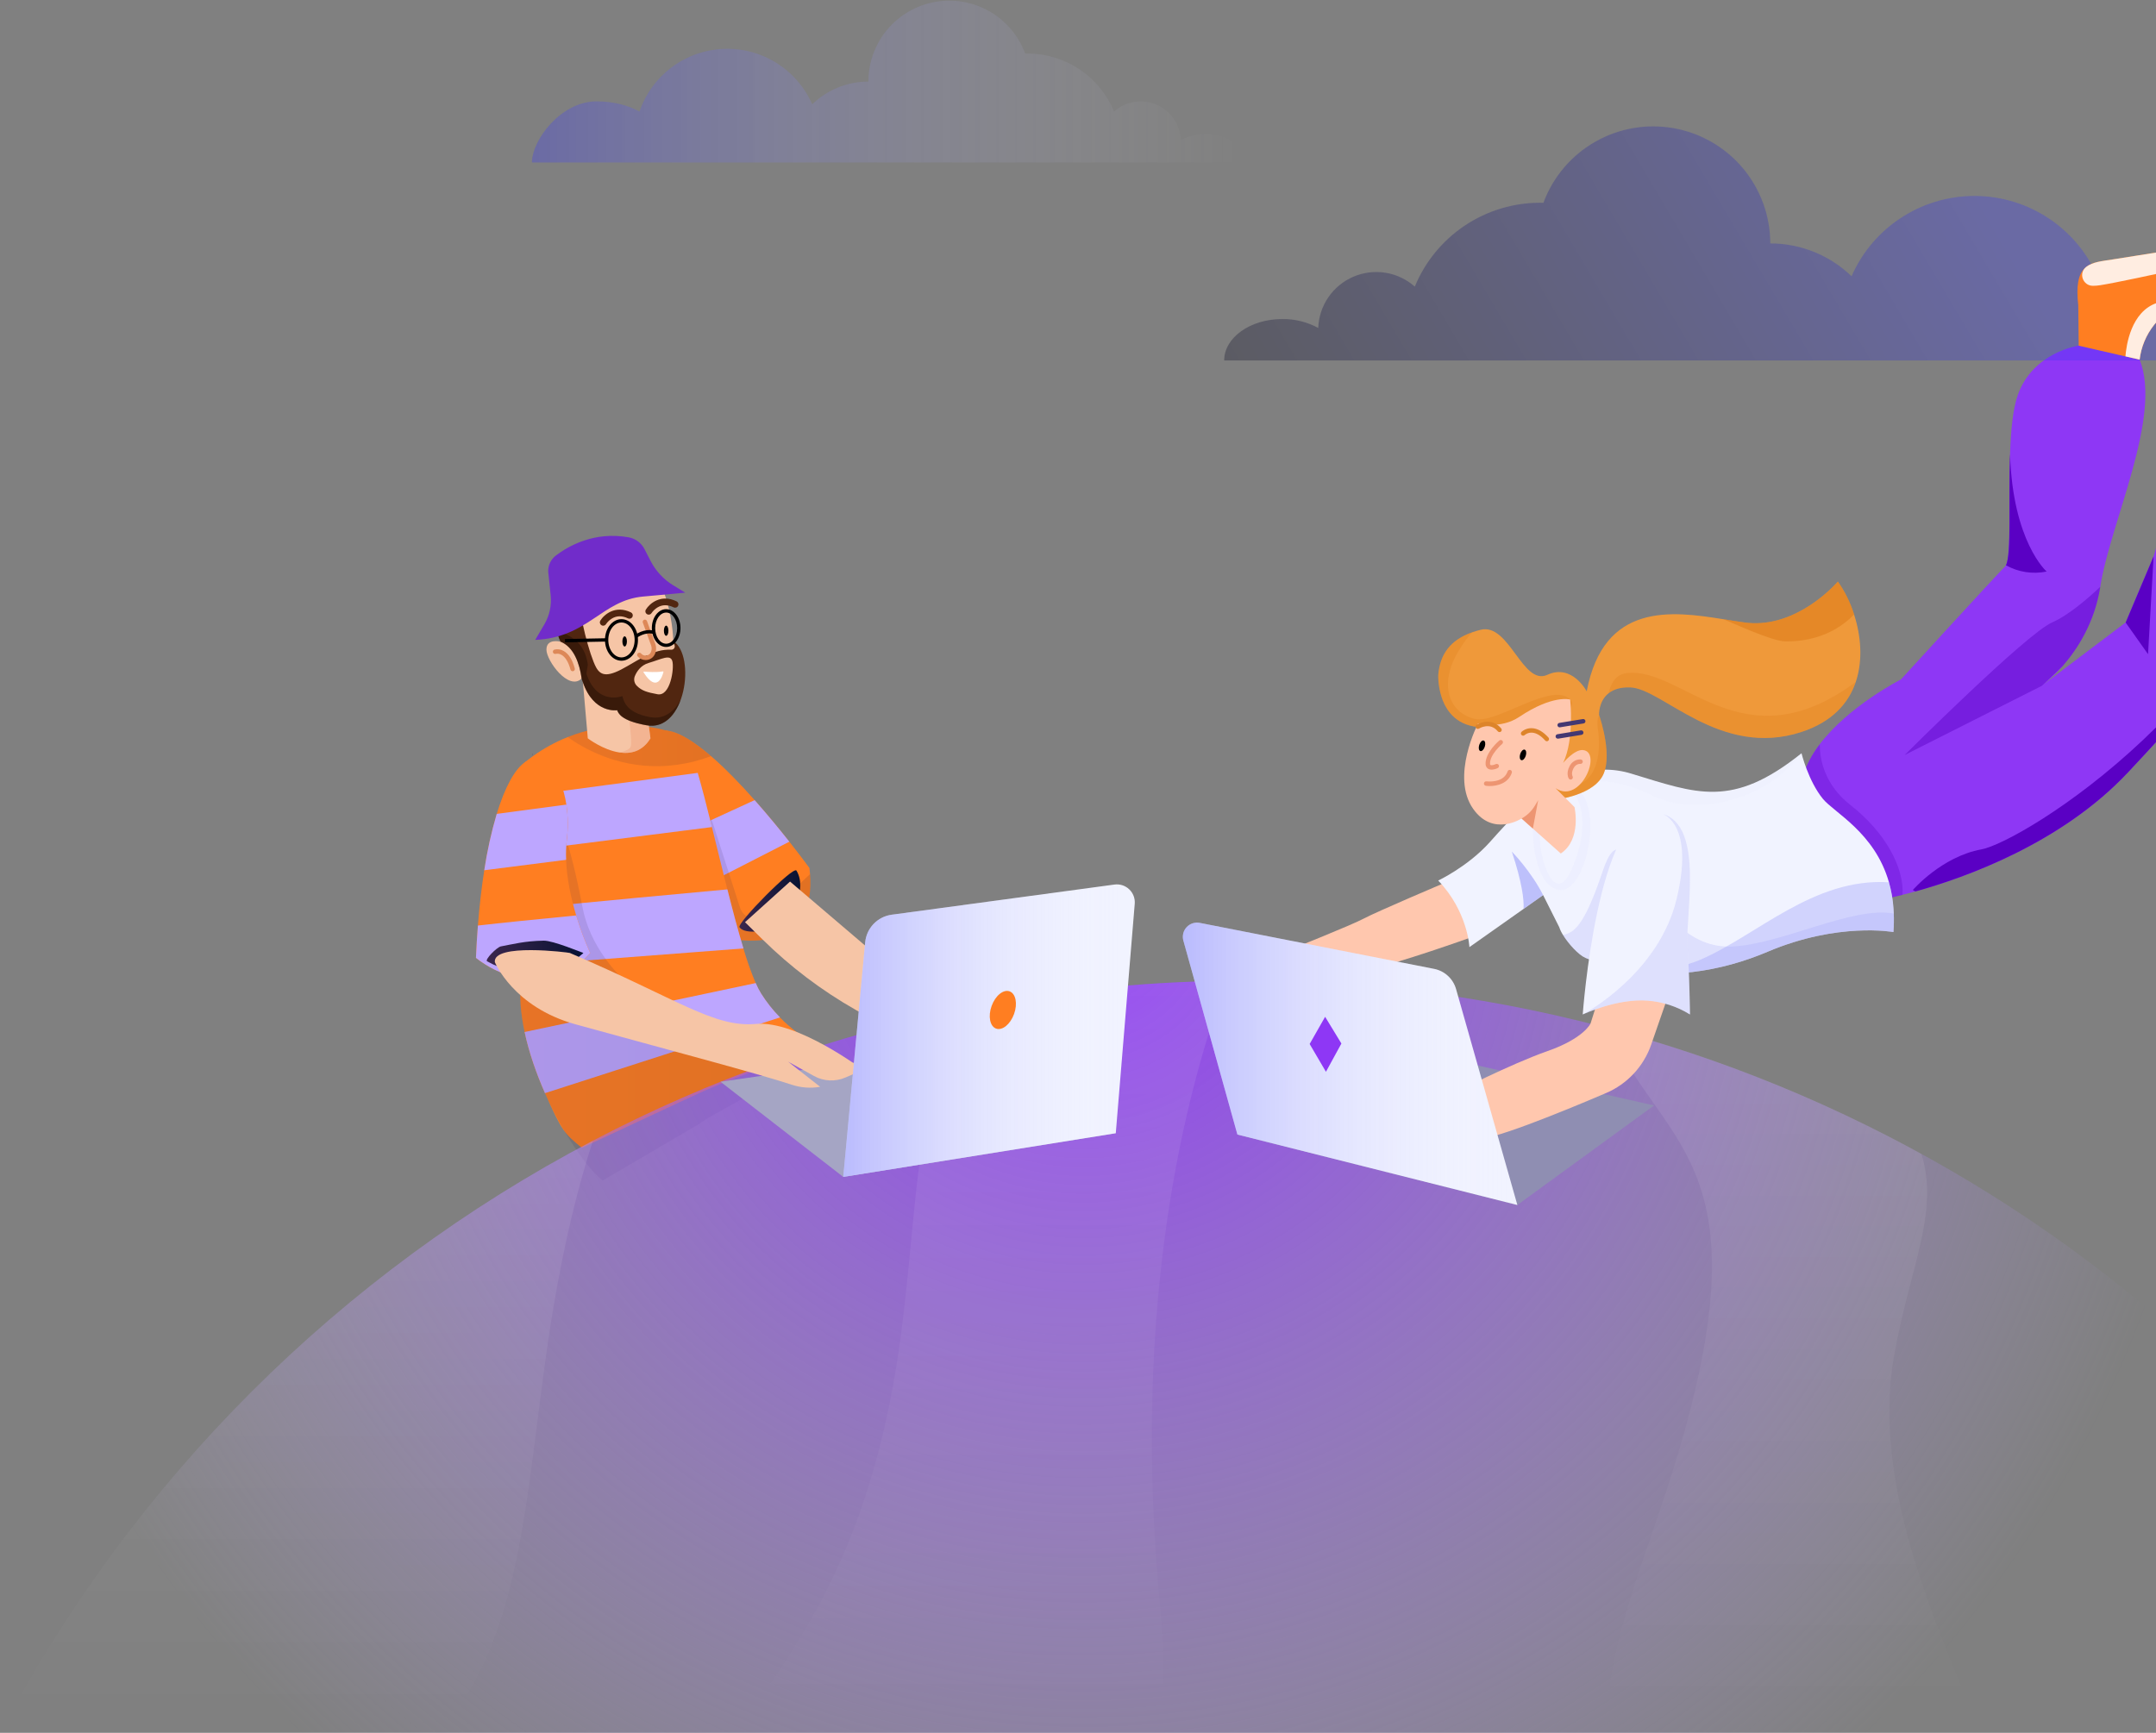 <svg width="969" height="779" viewBox="0 0 969 779" fill="none" xmlns="http://www.w3.org/2000/svg" className="h-auto">
<rect x="0" y="0" width="969" height="779" fill="#808080" stroke="none"/>
<path d="M333.044 422.629C331.705 422.485 330.915 422.33 330.915 422.33C330.915 422.33 326.342 413.883 320.454 402.048C319.674 400.483 318.87 398.854 318.05 397.179C314.591 390.102 310.853 382.185 307.409 374.283C302.696 363.498 298.533 352.792 296.383 344.44C293.819 334.444 294.119 327.847 299.787 328.446C305.255 329.056 312.237 333.569 319.569 339.907C326.097 345.545 332.899 352.622 339.157 359.674C345.069 366.342 350.502 372.984 354.745 378.362C360.273 385.359 363.797 390.222 363.797 390.222C363.912 391.162 364.007 392.081 364.072 392.971C366.431 423.954 340.706 423.459 333.044 422.629Z" fill="#FF7E21"/>
<path d="M318.05 397.18L354.756 378.387C350.512 373.009 345.079 366.367 339.167 359.699L307.384 374.309L318.05 397.18Z" fill="#BDA6FF"/>
<path opacity="0.12" d="M330.575 421.745C329.456 419.656 325.472 412.174 320.544 402.253C320.466 402.097 320.418 401.927 320.404 401.753L317.505 369.9C317.48 369.567 317.577 369.236 317.778 368.97C317.98 368.703 318.272 368.52 318.599 368.453C318.926 368.387 319.267 368.443 319.556 368.61C319.845 368.777 320.063 369.044 320.169 369.36L332.565 407.955C332.949 409.155 333.631 410.238 334.546 411.103C335.462 411.968 336.582 412.587 337.802 412.902C339.022 413.216 340.302 413.217 341.522 412.904C342.742 412.59 343.863 411.973 344.78 411.109L364.057 392.956C366.621 426.353 336.483 423.144 331.57 422.4C331.365 422.375 331.168 422.303 330.996 422.189C330.823 422.076 330.679 421.924 330.575 421.745Z" fill="url(#paint0_linear_1480_6316)"/>
<path d="M371.388 471.77L364.366 473.628C345.826 478.533 327.759 485.079 310.379 493.189L261.5 516C253.818 509.632 252.755 509.04 244.948 491.437C241.02 482.566 237.736 473.12 235.787 463.948C233.977 455.507 233.288 447.3 234.287 439.998C234.377 439.303 234.482 438.618 234.607 437.938C234.837 436.656 235.052 435.323 235.252 433.94C236.331 426.443 236.941 417.591 237.251 408.37C237.536 399.713 237.546 390.747 237.416 382.325C237.301 375.068 237.081 368.216 236.841 362.333C236.776 360.729 236.711 359.194 236.641 357.74C236.226 348.664 235.812 342.776 235.812 342.776C237.066 341.776 238.311 340.777 239.605 339.867C244.41 336.422 249.612 333.57 255.099 331.37C272.707 324.313 289.77 325.513 299.776 328.526C303.225 329.566 305.834 330.821 307.338 332.025C308.668 333.095 310.257 336.823 312.037 342.346C312.536 343.93 313.071 345.665 313.611 347.524C315.575 354.291 317.724 362.728 319.979 371.844C322.213 380.841 324.547 390.527 326.916 399.888C328.945 407.92 330.994 415.722 333.023 422.684C333.398 423.959 333.768 425.183 334.138 426.423C335.679 431.725 337.524 436.933 339.666 442.022C340.355 443.625 341.155 445.178 342.06 446.67C344.5 450.552 347.348 454.161 350.557 457.436C360.778 467.802 371.388 471.77 371.388 471.77Z" fill="#FF7E21"/>
<path d="M350.573 457.381L244.949 491.427C241.021 482.556 237.737 473.11 235.788 463.938L339.662 441.947C340.351 443.55 341.151 445.103 342.056 446.595C344.501 450.485 347.356 454.101 350.573 457.381Z" fill="#BDA6FF"/>
<path d="M334.134 426.368L235.243 433.93C236.322 426.433 236.932 417.582 237.242 408.36C267.585 405.312 307.814 401.588 326.922 399.834C329.311 409.335 331.745 418.516 334.134 426.368Z" fill="#BDA6FF"/>
<path opacity="0.12" d="M314.946 504.852L270.814 530.727C263.132 524.36 252.756 509.031 244.949 491.428C241.02 482.556 237.737 473.11 235.787 463.938C233.788 454.692 233.183 445.731 234.598 437.949C234.828 436.666 235.043 435.333 235.243 433.95C236.322 426.453 236.932 417.602 237.242 408.38C237.527 399.724 237.537 390.757 237.407 382.336C237.292 375.078 237.072 368.226 236.832 362.343C239.126 351.258 250.896 349.773 261.737 407.556C268.235 442.042 307.804 464.533 350.582 484.026C351.897 484.565 314.022 504.223 314.946 504.852Z" fill="url(#paint1_linear_1480_6316)"/>
<path d="M1118.98 778.995H0.005C59.843 665.338 152.764 572.516 266.485 512.799C318.916 485.288 374.979 465.343 433.004 453.557C471.953 445.651 511.558 441.424 551.298 440.932C554.037 440.902 556.796 440.882 559.515 440.882C674.747 440.823 787.798 472.298 886.419 531.898C985.041 591.498 1065.47 676.949 1119 778.995H1118.98Z" fill="url(#paint2_radial_1480_6316)"/>
<path opacity="0.09" d="M521.185 719.973C523.184 741.464 523.444 761.137 522.185 778.994H329.99C362.563 735.896 393.146 690.369 404.996 599.565C412.443 542.492 411.278 493.107 432.985 453.567C471.933 445.66 511.539 441.434 551.278 440.942C532.341 491.912 508.66 586.225 521.185 719.973Z" fill="url(#paint3_linear_1480_6316)"/>
<path opacity="0.09" d="M748.8 670.662C797.561 521.77 747.801 518.312 722.891 462.214C771.897 475.307 819.136 494.292 863.575 518.752C871.777 545.286 858.267 569.622 851.205 609.966C841.024 668.153 871.277 733.177 890.35 778.999H721.451C722.231 741.754 737.435 705.358 748.8 670.662Z" fill="url(#paint4_linear_1480_6316)"/>
<path opacity="0.09" d="M266.485 512.799C260.028 532.611 253.735 557.646 248.492 589.149C236.217 662.93 237.362 734.092 197.372 778.994H0C59.84 665.337 152.763 572.515 266.485 512.799Z" fill="url(#paint5_linear_1480_6316)"/>
<path d="M357.959 391.367C356.62 389.143 331.055 415.057 332.364 416.857C334.973 420.51 346.099 418.356 349.732 416.132C356.305 412.094 362.882 399.553 357.959 391.367Z" fill="url(#paint6_linear_1480_6316)"/>
<path d="M319.974 371.809L237.397 382.305C237.252 373.069 236.937 364.492 236.622 357.7L313.592 347.459C315.551 354.236 317.72 362.673 319.974 371.809Z" fill="#BDA6FF"/>
<path opacity="0.11" d="M319.55 339.932C317.094 340.85 314.591 341.637 312.053 342.291C306.93 343.62 301.67 344.341 296.379 344.44C276.452 344.81 261.602 336.029 255.105 331.315C272.713 324.258 289.776 325.458 299.782 328.472C305.24 329.081 312.222 333.594 319.55 339.932Z" fill="url(#paint7_linear_1480_6316)"/>
<path d="M334.838 414.568L355.08 396.31L392.725 428.412L387.867 455.857L384.464 453.922C369.258 445.266 355.245 434.664 342.78 422.385L334.838 414.568Z" fill="#F6C5A6"/>
<path d="M580.741 426.523C580.741 426.523 607.306 415.952 613.054 412.888C618.801 409.825 649.749 396.68 649.749 396.68C649.749 396.68 665.488 410.554 660.36 421.67C660.36 421.67 630.247 432.531 611.654 436.914L580.741 426.523Z" fill="#FFC7AE"/>
<path d="M743.398 496.965L621.066 469.216L556.136 510.03L681.972 541.713L743.398 496.965Z" fill="#8F8EB2"/>
<path d="M449.049 468.236L501.473 509.445L378.991 529.078L323.828 486.304L449.049 468.236Z" fill="#A5A5C4"/>
<path d="M302.611 316.886C299.482 324.813 290.98 321.534 290.98 321.534L291.205 323.259L291.61 326.322L292.345 331.92C288.696 337.918 283.393 339.032 278.35 338.268C270.963 337.148 264.181 331.92 264.181 331.92L261.992 306.775L261.802 304.586C261.672 304.741 261.542 304.886 261.407 305.021C255.664 310.783 245.593 297.089 245.593 292.026C245.593 286.833 251.881 288.472 251.881 288.472L250.171 281.63C249.943 278.252 250.886 274.898 252.84 272.134C254.84 271.209 257.414 270.059 260.302 268.845C273.972 263.107 293.789 255.35 297.258 263.347C302.446 275.372 302.601 288.222 302.601 288.222C303.987 289.562 305.003 291.237 305.55 293.085C307.844 300.233 305.085 310.614 302.611 316.886Z" fill="#F6C5A6"/>
<path d="M280.745 290.636C281.308 290.636 281.764 289.614 281.764 288.352C281.764 287.091 281.308 286.068 280.745 286.068C280.182 286.068 279.725 287.091 279.725 288.352C279.725 289.614 280.182 290.636 280.745 290.636Z" fill="black"/>
<path d="M299.402 285.823C299.966 285.823 300.422 284.801 300.422 283.539C300.422 282.278 299.966 281.255 299.402 281.255C298.839 281.255 298.383 282.278 298.383 283.539C298.383 284.801 298.839 285.823 299.402 285.823Z" fill="black"/>
<path d="M289.467 301.907C290.846 302.037 294.924 302.352 297.908 301.837C297.947 301.828 297.988 301.83 298.026 301.842C298.064 301.854 298.099 301.876 298.126 301.905C298.153 301.934 298.172 301.97 298.181 302.009C298.191 302.048 298.189 302.088 298.178 302.127C297.718 303.951 295.264 311.783 289.247 302.272C289.224 302.234 289.211 302.191 289.211 302.147C289.211 302.103 289.223 302.06 289.246 302.022C289.268 301.985 289.301 301.954 289.34 301.934C289.379 301.913 289.423 301.904 289.467 301.907Z" fill="white"/>
<path d="M956.504 347.119C926.556 379.107 883.403 394.496 860.842 400.753C858.733 401.338 856.803 401.848 855.079 402.252C849.256 403.717 845.808 404.327 845.808 404.327C845.808 404.327 803.584 373.339 810.432 348.803C811.836 343.77 814.51 338.982 817.879 334.544C830.929 317.336 854.364 305.44 854.364 305.44C854.364 305.44 896.588 259.224 901.156 254.655C901.313 254.491 901.444 254.304 901.546 254.101C904.11 249.278 902.655 225.142 903.395 204.05V204.01C903.76 193.559 904.665 183.858 906.864 177.626C913.711 158.223 934.253 155.375 934.253 155.375L961.642 161.652C971.908 187.322 948.532 234.663 943.954 263.762C941.42 279.921 933.608 291.856 927.161 299.278C924.563 302.3 921.697 305.082 918.599 307.59L955.365 279.826L967.92 250.067C978.211 213.687 1003.18 195.529 1022.7 194.379L1040.46 204.375L1046.66 207.874C1058.07 234.708 998.732 302.042 956.504 347.119Z" fill="#8E37F5"/>
<path opacity="0.3" d="M855.079 402.297C849.256 403.762 845.808 404.372 845.808 404.372C845.808 404.372 803.584 373.384 810.432 348.849C811.836 343.815 814.51 339.027 817.879 334.589C817.879 341.137 819.808 352.647 831.718 361.958C847.487 374.264 855.839 390.167 855.079 402.297Z" fill="#5A00C4"/>
<path d="M850.986 419.006C850.986 419.006 826.105 414.398 794.353 427.898C773.786 436.644 748.151 441.222 723.631 434.49C719.854 433.456 716.153 432.162 712.555 430.617C709.481 429.292 704.953 424.364 702.439 420.246C701.748 419.172 701.193 418.017 700.785 416.807L693.547 402.398L684.766 408.605L660.415 425.788C660.415 425.788 659.736 409.795 646.391 395.85C646.391 395.85 659.701 389.598 669.517 378.657C678.268 368.901 691.683 353.262 709.056 347.889C716.931 345.389 725.383 345.364 733.272 347.819C762.625 356.716 778.419 363.658 809.677 338.628C809.677 338.628 812.736 351.083 819.258 359.09C824.346 365.332 842.589 374.279 848.971 396.61C850.073 400.514 850.764 404.522 851.03 408.57C851.08 409.245 851.12 409.93 851.145 410.624V410.674C851.253 413.452 851.199 416.234 850.986 419.006Z" fill="#F1F3FF"/>
<g opacity="0.12">
<path opacity="0.12" d="M809.682 338.647C793.188 360.729 761.8 367.271 742.208 357.565C722.616 347.859 711.53 352.347 711.53 352.347L709.081 347.909C716.956 345.408 725.408 345.384 733.297 347.839C762.63 356.735 778.424 363.678 809.682 338.647Z" fill="#9C9EF9"/>
</g>
<path d="M834.082 306.535C830.853 316.131 823.471 324.528 809.681 329.056C772.996 341.051 747.206 309.444 732.632 309.009C728.048 308.874 724.97 310.044 722.9 311.718C718.377 315.376 718.687 321.429 718.687 321.429L718.757 321.624C719.447 323.623 725.115 340.911 719.992 349.313C714.549 358.25 697.585 359.734 697.585 359.734L698.875 353.262L701.429 340.432C701.429 340.432 698.74 332.04 688.004 328.236C683.661 326.697 678.008 325.907 670.651 326.737C645.186 329.611 646.421 303.336 646.421 303.336C647.205 294.37 651.598 287.757 661.734 284.224C662.973 283.791 664.232 283.421 665.508 283.114C678.338 279.975 684.326 308.494 695.451 303.361C706.577 298.228 713.129 310.778 713.129 310.778C720.821 270.574 751.409 274.642 774.605 278.381C778.064 278.936 781.357 279.486 784.391 279.88C786.693 280.18 789.018 280.252 791.334 280.095C811.056 278.796 825.675 261.852 826.02 261.448C829.199 265.964 831.652 270.948 833.292 276.222C836.346 285.598 837.39 296.689 834.082 306.535Z" fill="#EF993A"/>
<g opacity="0.5">
<path opacity="0.5" d="M688.004 328.237C683.661 326.697 678.008 325.907 670.651 326.737C645.186 329.611 646.421 303.336 646.421 303.336C647.205 294.37 651.598 287.757 661.734 284.224C659.805 286.223 657.566 289.162 655.082 293.455C646.7 307.95 651.249 320.485 662.954 323.199C672.79 325.478 697.73 306.05 705.732 314.492C709.396 318.395 700.019 324.148 688.004 328.237Z" fill="#DD7814"/>
</g>
<g opacity="0.5">
<path opacity="0.5" d="M719.992 349.318C714.549 358.255 697.586 359.739 697.586 359.739L698.875 353.267C718.607 357.07 719.642 337.983 718.203 328.127C717.658 324.418 718.033 322.524 718.757 321.629C719.447 323.643 725.115 340.912 719.992 349.318Z" fill="#DD7814"/>
</g>
<path d="M701.484 383.695L683.856 367.956C683.856 367.956 671.111 376.308 662.154 363.698C651.833 349.148 664.294 325.253 664.294 325.253C664.294 325.253 674.44 327.897 682.826 322.279C697.96 312.148 705.707 314.482 705.707 314.482C705.707 314.482 707.706 332.2 702.549 342.971C702.549 342.971 707.512 336.928 711.33 337.188C720.407 337.798 710.4 361.883 699.15 354.341L707.646 362.838C707.646 362.838 710.99 377.307 701.484 383.695Z" fill="#FFC7AE"/>
<path d="M652.763 491.702C652.763 491.702 679.048 478.283 695.482 472.535C711.915 466.787 714.859 460.13 714.859 460.13L717.938 450.354C717.938 450.354 741.329 440.493 748.801 450.354L742.113 469.626C740.435 474.467 737.763 478.903 734.27 482.651C730.776 486.398 726.538 489.374 721.826 491.388C701.794 499.944 668.217 513.679 662.894 511.964C655.227 509.5 652.763 491.702 652.763 491.702Z" fill="#FFC7AE"/>
<path d="M644.532 435.55L539.223 414.878C538.155 414.669 537.052 414.737 536.018 415.075C534.984 415.413 534.054 416.01 533.315 416.809C532.576 417.607 532.054 418.582 531.798 419.639C531.542 420.696 531.56 421.801 531.851 422.849L556.137 510.03L681.972 541.713L654.418 444.646C653.77 442.365 652.504 440.308 650.759 438.702C649.014 437.097 646.859 436.006 644.532 435.55Z" fill="#F1F3FF"/>
<path opacity="0.3" d="M541.853 60.209C537.964 60.166 534.129 61.114 530.707 62.963C530.579 59.548 529.484 56.239 527.549 53.422C525.614 50.605 522.918 48.396 519.777 47.051C516.635 45.707 513.176 45.282 509.802 45.827C506.428 46.371 503.278 47.863 500.719 50.128C497.544 42.417 492.15 35.824 485.222 31.184C478.293 26.545 470.143 24.068 461.804 24.068C461.454 24.068 461.11 24.068 460.76 24.068C457.804 16.059 452.125 9.346 444.717 5.104C437.309 0.862 428.644 -0.638 420.241 0.866C411.838 2.37 404.232 6.783 398.756 13.331C393.279 19.88 390.282 28.146 390.287 36.683C380.867 36.672 371.813 40.333 365.047 46.889C361.676 39.198 356.06 32.704 348.936 28.258C341.812 23.812 333.511 21.622 325.12 21.974C316.73 22.325 308.641 25.203 301.914 30.229C295.186 35.255 290.134 42.196 287.418 50.143C282.285 47.299 275.523 45.565 268.1 45.565C252.067 45.565 239.067 63.058 239.067 73.054H559.941C559.906 65.966 551.824 60.209 541.853 60.209Z" fill="url(#paint8_linear_1480_6316)"/>
<path opacity="0.3" d="M576.319 143.423C581.954 143.364 587.511 144.74 592.468 147.422C592.653 142.478 594.239 137.69 597.04 133.612C599.842 129.535 603.743 126.338 608.291 124.392C612.839 122.446 617.846 121.832 622.73 122.621C627.613 123.41 632.172 125.57 635.876 128.849C640.469 117.694 648.273 108.154 658.298 101.441C668.322 94.728 680.114 91.144 692.178 91.144C692.678 91.144 693.178 91.169 693.678 91.179C697.962 79.6 706.18 69.897 716.896 63.766C727.612 57.635 740.143 55.468 752.295 57.644C764.448 59.819 775.448 66.199 783.371 75.666C791.295 85.134 795.637 97.086 795.638 109.432C809.269 109.42 822.369 114.715 832.163 124.196C837.041 113.066 845.167 103.668 855.477 97.234C865.787 90.801 877.799 87.631 889.94 88.141C902.082 88.65 913.787 92.815 923.521 100.09C933.256 107.364 940.566 117.409 944.494 128.909C951.916 124.791 961.708 122.287 972.438 122.287C995.639 122.287 1014.45 147.612 1014.45 162.041H550.199C550.199 151.775 561.895 143.423 576.319 143.423Z" fill="url(#paint9_linear_1480_6316)"/>
<path d="M239.581 339.772C239.321 339.062 239.176 338.658 239.151 338.588C239.368 338.952 239.513 339.354 239.581 339.772Z" fill="url(#paint10_linear_1480_6316)"/>
<path opacity="0.3" d="M644.532 435.55L539.223 414.878C538.155 414.669 537.052 414.737 536.018 415.075C534.984 415.413 534.054 416.01 533.315 416.809C532.576 417.607 532.054 418.582 531.798 419.639C531.542 420.696 531.56 421.801 531.851 422.849L556.137 510.03L681.972 541.713L654.418 444.646C653.77 442.365 652.504 440.308 650.759 438.702C649.014 437.097 646.859 436.006 644.532 435.55Z" fill="url(#paint11_linear_1480_6316)"/>
<path d="M685.742 339.766C686.16 338.463 685.942 337.227 685.253 337.006C684.564 336.785 683.667 337.662 683.248 338.966C682.83 340.269 683.049 341.505 683.737 341.726C684.426 341.948 685.323 341.07 685.742 339.766Z" fill="black"/>
<path d="M667.329 335.675C667.748 334.371 667.529 333.135 666.84 332.914C666.152 332.693 665.254 333.57 664.836 334.874C664.417 336.178 664.636 337.414 665.325 337.635C666.013 337.856 666.911 336.978 667.329 335.675Z" fill="black"/>
<path d="M669.562 353.367C668.977 353.368 668.393 353.329 667.813 353.252C667.681 353.234 667.555 353.19 667.441 353.123C667.326 353.056 667.226 352.967 667.146 352.862C667.066 352.756 667.008 352.636 666.974 352.508C666.941 352.38 666.933 352.246 666.951 352.115C666.969 351.983 667.012 351.857 667.079 351.743C667.146 351.628 667.235 351.528 667.341 351.448C667.446 351.368 667.566 351.31 667.695 351.276C667.823 351.243 667.956 351.235 668.088 351.253C669.484 351.402 670.895 351.334 672.271 351.053C675.015 350.468 676.794 349.053 677.559 346.824C677.596 346.694 677.659 346.572 677.744 346.466C677.83 346.361 677.936 346.273 678.056 346.21C678.176 346.147 678.308 346.109 678.444 346.099C678.579 346.088 678.715 346.105 678.844 346.149C678.973 346.193 679.091 346.263 679.192 346.354C679.292 346.445 679.373 346.556 679.43 346.679C679.487 346.803 679.517 346.936 679.52 347.072C679.524 347.208 679.499 347.343 679.448 347.469C677.844 352.172 672.971 353.367 669.562 353.367Z" fill="#ED9572"/>
<path d="M673.945 329.121C673.797 329.122 673.65 329.089 673.516 329.026C673.382 328.963 673.264 328.871 673.17 328.756C669.671 324.508 664.928 327.407 664.728 327.532C664.504 327.674 664.233 327.721 663.974 327.663C663.716 327.605 663.491 327.446 663.349 327.222C663.207 326.998 663.16 326.727 663.218 326.468C663.276 326.209 663.435 325.984 663.659 325.843C665.868 324.443 671.016 322.984 674.714 327.487C674.835 327.633 674.911 327.81 674.934 327.998C674.958 328.186 674.927 328.376 674.847 328.548C674.766 328.719 674.638 328.864 674.479 328.965C674.319 329.067 674.134 329.121 673.945 329.121Z" fill="#DD842A"/>
<path d="M695.227 333.235C695.086 333.234 694.947 333.205 694.819 333.147C694.69 333.089 694.575 333.005 694.482 332.9C692.448 330.631 690.433 329.441 688.484 329.361C687.306 329.302 686.148 329.691 685.246 330.451C685.151 330.542 685.039 330.613 684.917 330.661C684.794 330.709 684.663 330.732 684.532 330.729C684.401 330.726 684.271 330.698 684.151 330.645C684.031 330.592 683.922 330.516 683.831 330.421C683.647 330.234 683.543 329.982 683.543 329.719C683.543 329.456 683.647 329.203 683.831 329.016C685.113 327.883 686.785 327.29 688.494 327.362C690.993 327.442 693.492 328.861 695.936 331.565C696.066 331.709 696.151 331.887 696.182 332.079C696.212 332.27 696.186 332.466 696.107 332.642C696.028 332.819 695.9 332.969 695.737 333.074C695.575 333.18 695.385 333.235 695.192 333.235H695.227Z" fill="#DD842A"/>
<path d="M670.351 346.005C669.826 346.015 669.307 345.882 668.852 345.62C668.474 345.378 668.167 345.04 667.962 344.64C667.757 344.241 667.663 343.794 667.687 343.346C667.557 338.253 673.6 333.115 673.855 332.9C674.058 332.729 674.32 332.645 674.585 332.668C674.849 332.69 675.093 332.817 675.264 333.02C675.435 333.223 675.519 333.485 675.496 333.749C675.474 334.014 675.347 334.258 675.144 334.429C675.089 334.474 669.577 339.162 669.687 343.296C669.687 343.526 669.732 343.795 669.887 343.91C670.286 344.155 671.466 343.91 672.276 343.496C672.514 343.38 672.789 343.363 673.04 343.45C673.291 343.537 673.497 343.719 673.613 343.958C673.729 344.197 673.745 344.471 673.658 344.722C673.572 344.973 673.389 345.179 673.15 345.295C672.276 345.722 671.323 345.963 670.351 346.005Z" fill="#ED9572"/>
<path d="M705.898 350.443C705.731 350.441 705.567 350.398 705.421 350.317C705.275 350.235 705.152 350.119 705.063 349.978C705.008 349.888 703.724 347.749 705.413 344.48C707.162 341.071 710.341 341.386 710.476 341.401C710.741 341.43 710.984 341.564 711.15 341.772C711.317 341.98 711.395 342.246 711.366 342.511C711.336 342.776 711.203 343.019 710.995 343.185C710.787 343.352 710.521 343.43 710.256 343.401C710.186 343.401 708.297 343.251 707.192 345.4C706.048 347.634 706.737 348.923 706.772 348.973C706.903 349.202 706.939 349.472 706.872 349.727C706.805 349.982 706.639 350.199 706.412 350.333C706.254 350.416 706.076 350.454 705.898 350.443Z" fill="#ED9572"/>
<path d="M701.07 326.972C700.938 326.983 700.806 326.967 700.681 326.927C700.556 326.886 700.44 326.821 700.339 326.736C700.239 326.651 700.157 326.546 700.097 326.429C700.037 326.312 700.001 326.184 699.99 326.052C699.98 325.921 699.995 325.789 700.036 325.664C700.076 325.539 700.141 325.422 700.226 325.322C700.312 325.222 700.416 325.14 700.533 325.08C700.651 325.02 700.778 324.983 700.91 324.973L711.351 323.264C711.483 323.234 711.621 323.231 711.755 323.256C711.889 323.281 712.016 323.334 712.129 323.41C712.242 323.486 712.338 323.584 712.411 323.699C712.485 323.813 712.534 323.942 712.556 324.076C712.579 324.21 712.573 324.348 712.54 324.48C712.508 324.612 712.448 324.736 712.366 324.844C712.283 324.953 712.179 325.043 712.061 325.11C711.942 325.177 711.811 325.219 711.675 325.233L701.235 326.947L701.07 326.972Z" fill="#433872"/>
<path d="M700.225 332.06C700.093 332.071 699.961 332.055 699.836 332.015C699.711 331.974 699.595 331.909 699.494 331.824C699.394 331.738 699.312 331.634 699.252 331.517C699.192 331.4 699.156 331.272 699.145 331.14C699.135 331.009 699.15 330.877 699.191 330.752C699.231 330.627 699.296 330.511 699.381 330.41C699.467 330.31 699.571 330.228 699.688 330.168C699.806 330.108 699.933 330.071 700.065 330.061L710.501 328.347C710.766 328.304 711.037 328.368 711.255 328.525C711.473 328.682 711.619 328.919 711.663 329.184C711.706 329.449 711.642 329.72 711.485 329.938C711.328 330.156 711.091 330.303 710.826 330.346L700.385 332.06H700.225Z" fill="#433872"/>
<path d="M595.936 481.826L588.614 469.331L595.566 457.106L602.883 469.116L595.936 481.826Z" fill="#8E37F5"/>
<path opacity="0.6" d="M684.761 408.605C684.991 404.332 684.051 396.61 679.468 382.82C679.468 382.82 688.149 391.667 693.542 402.397L684.761 408.605Z" fill="#9C9EF9"/>
<path opacity="0.22" d="M850.985 419.006C850.985 419.006 826.105 414.398 794.353 427.897C770.662 437.973 740.244 442.517 712.555 430.616C709.481 429.292 704.953 424.364 702.439 420.245C708.406 419.491 712.935 413.513 720.402 391.432C732.087 356.77 739.019 427.283 778.434 425.503C800.845 424.504 832.758 407.171 851.15 410.694C851.255 413.466 851.2 416.241 850.985 419.006Z" fill="#9C9EF9"/>
<path opacity="0.37" d="M850.986 419.006C850.986 419.006 826.106 414.398 794.353 427.897C773.786 436.644 748.151 441.222 723.631 434.49C736.031 436.374 751.395 436.864 763.94 431.556C789.43 420.775 814.95 394.46 848.977 396.63C850.079 400.534 850.769 404.542 851.036 408.59C851.086 409.265 851.126 409.949 851.151 410.644V410.694C851.256 413.466 851.2 416.241 850.986 419.006Z" fill="#9C9EF9"/>
<path d="M758.422 425.108C759.312 437.704 759.547 456.066 759.547 456.066C753.765 452.458 747.188 450.32 740.389 449.839C727.044 448.839 712.4 455.572 711.4 456.036L711.345 456.066C711.345 456.066 717.938 364.033 743.668 365.332C744.893 365.386 746.107 365.582 747.286 365.917C766.024 371.355 757.437 411.149 758.422 425.108Z" fill="#F1F3FF"/>
<path opacity="0.22" d="M758.422 425.109C759.312 437.704 759.547 456.066 759.547 456.066C753.765 452.458 747.187 450.32 740.389 449.839C727.044 448.839 712.4 455.572 711.4 456.036C712.9 455.227 745.387 437.579 753.494 404.347C761.601 371.115 747.996 366.147 747.311 365.927C766.024 371.355 757.437 411.149 758.422 425.109Z" fill="#9C9EF9"/>
<g opacity="0.22">
<path opacity="0.22" d="M688.934 372.489C688.934 372.489 688.614 397.199 700.224 399.978C711.835 402.757 719.967 367.411 710.66 356.495L707.927 357.495C707.927 357.495 715.998 367.086 707.057 389.293C698.115 411.499 690.883 381.206 692.168 374.958L688.934 372.489Z" fill="#9C9EF9"/>
</g>
<path d="M669.072 279.936H668.752C668.858 279.925 668.966 279.925 669.072 279.936Z" fill="#9C9EF9"/>
<g opacity="0.5">
<path opacity="0.5" d="M834.082 306.535C830.853 316.131 823.471 324.528 809.682 329.056C772.996 341.052 747.206 309.444 732.632 309.009C728.049 308.874 724.97 310.044 722.901 311.718C723.601 309.079 725.1 303.416 730.898 302.632C755.988 299.243 783.217 344.445 834.082 306.535Z" fill="#DD7814"/>
</g>
<path opacity="0.5" d="M833.307 276.207C827.895 281.95 817.733 288.572 802.32 288.332C796.237 288.242 778.184 279.806 774.615 278.371C778.074 278.926 781.368 279.476 784.402 279.871C786.703 280.17 789.028 280.242 791.344 280.086C811.066 278.786 825.685 261.843 826.03 261.438C829.21 265.952 831.665 270.935 833.307 276.207Z" fill="#DD7814"/>
<path d="M691.324 359.734L689.784 362.288C688.348 364.672 686.302 366.628 683.856 367.956L688.935 372.489L691.324 359.734Z" fill="#ED9572"/>
<path opacity="0.46" d="M943.959 263.782C941.425 279.941 933.613 291.876 927.166 299.298L917.724 308.295L856.043 339.407C856.043 339.407 910.607 285.004 922.257 279.851C929.884 276.487 938.761 268.72 943.959 263.782Z" fill="#5A00C4"/>
<path d="M919.848 256.935C913.609 258.221 907.115 257.222 901.551 254.121C904.115 249.293 902.66 225.132 903.4 204.031V204.071C904.569 243.59 919.848 256.935 919.848 256.935Z" fill="#5A00C4"/>
<path d="M956.504 347.119C926.556 379.107 883.403 394.496 860.842 400.753L859.707 400.108C859.707 400.108 872.702 385.064 890.545 381.836C908.388 378.607 1016.13 313.297 1040.46 204.405L1046.66 207.904C1058.07 234.708 998.732 302.042 956.504 347.119Z" fill="#5A00C4"/>
<path d="M257.369 301.752C257.149 301.752 256.936 301.679 256.761 301.546C256.587 301.412 256.461 301.225 256.404 301.012C255.5 297.664 254.105 295.38 252.376 294.4C251.599 293.922 250.67 293.758 249.777 293.94C249.523 294.018 249.249 293.991 249.014 293.867C248.78 293.742 248.605 293.529 248.527 293.275C248.45 293.022 248.476 292.747 248.601 292.513C248.726 292.279 248.938 292.104 249.192 292.026C250.582 291.695 252.047 291.908 253.285 292.621C255.565 293.87 257.259 296.514 258.333 300.488C258.368 300.614 258.378 300.747 258.362 300.877C258.345 301.007 258.303 301.133 258.238 301.247C258.173 301.362 258.087 301.462 257.983 301.542C257.879 301.623 257.76 301.682 257.634 301.717C257.547 301.738 257.458 301.75 257.369 301.752Z" fill="#DD8858"/>
<path d="M271.093 281.285C270.816 281.286 270.543 281.208 270.309 281.06C269.971 280.853 269.729 280.521 269.635 280.136C269.541 279.751 269.604 279.345 269.809 279.006C271.513 276.237 276.591 271.904 283.608 275.322C283.954 275.503 284.215 275.812 284.336 276.183C284.458 276.553 284.43 276.957 284.259 277.307C284.088 277.658 283.787 277.928 283.42 278.06C283.053 278.193 282.649 278.177 282.294 278.016C279.65 276.732 277.206 276.742 275.027 278.051C273.97 278.697 273.062 279.559 272.363 280.58C272.228 280.796 272.041 280.973 271.819 281.096C271.597 281.22 271.347 281.285 271.093 281.285Z" fill="#512610"/>
<path d="M291.56 276.312C291.294 276.312 291.031 276.241 290.801 276.107C290.571 275.972 290.381 275.778 290.25 275.545C290.12 275.312 290.054 275.049 290.059 274.782C290.065 274.516 290.141 274.255 290.281 274.028C291.985 271.259 297.063 266.926 304.08 270.344C304.438 270.518 304.712 270.828 304.842 271.204C304.972 271.581 304.947 271.993 304.773 272.351C304.598 272.709 304.289 272.983 303.913 273.113C303.536 273.242 303.124 273.217 302.766 273.043C300.122 271.754 297.678 271.769 295.499 273.078C294.443 273.724 293.535 274.586 292.835 275.607C292.7 275.823 292.512 276.001 292.289 276.125C292.066 276.248 291.815 276.312 291.56 276.312Z" fill="#512610"/>
<g opacity="0.61">
<path opacity="0.61" d="M292.345 331.92C288.697 337.918 283.394 339.032 278.351 338.268C280.07 337.938 282.914 337.163 283.484 335.599C284.313 333.32 282.244 319.65 282.244 319.65L291.191 323.258L291.596 326.322L292.345 331.92Z" fill="#ED9572"/>
</g>
<path d="M302.611 288.192C302.466 288.098 302.796 289.057 303.181 290.077C303.264 290.31 303.288 290.56 303.25 290.805C303.213 291.049 303.116 291.281 302.968 291.479C302.819 291.677 302.624 291.835 302.4 291.939C302.175 292.043 301.928 292.09 301.681 292.076C299.698 291.99 297.714 292.212 295.799 292.736C295.144 292.906 294.494 293.111 293.839 293.345C293.809 293.596 293.717 293.836 293.572 294.043C293.428 294.251 293.235 294.419 293.01 294.535C292.287 294.839 291.48 294.871 290.736 294.625C290.416 294.775 290.091 294.93 289.766 295.095C287.352 296.289 284.848 297.764 282.114 299.373C273.562 304.406 270.184 304.146 267.93 300.048C265.006 294.725 260.198 276.232 260.318 268.79C260.348 267.006 260.393 265.916 260.393 265.916C256.819 267.731 254.395 269.86 252.856 272.079C250.901 274.843 249.958 278.197 250.187 281.575C250.316 283.944 250.896 286.266 251.896 288.417C257.924 290.836 260.453 298.109 261.422 304.976C261.562 305.572 261.757 306.154 262.002 306.715C266.86 320.935 277.386 319.25 277.386 319.25C277.886 320.405 278.845 323.958 290.651 326.033C308.209 329.176 312.852 294.84 302.611 288.192ZM295.524 312.103C290.876 311.243 288.427 310.539 286.182 308.27C285.632 307.712 285.258 307.005 285.106 306.236C284.954 305.468 285.031 304.671 285.328 303.946C286.192 301.882 287.977 299.083 291.495 298.044C297.333 296.314 301.282 293.955 302.186 297.234C303.091 300.513 301.282 313.173 295.524 312.103Z" fill="#512610"/>
<g opacity="0.69">
<path opacity="0.69" d="M292.28 322.409C280.475 320.335 280.22 314.097 279.725 312.943C279.725 312.943 268.489 317.311 263.631 303.092C263.421 302.477 264.261 299.198 264.181 298.623C263.211 291.756 259.553 287.213 253.525 284.794C252.525 282.643 251.945 280.32 251.816 277.951C251.707 276.256 251.876 274.554 252.316 272.913C250.711 275.527 249.96 278.575 250.166 281.635C250.295 284.004 250.876 286.326 251.876 288.477C257.903 290.896 260.432 298.169 261.402 305.036C261.542 305.632 261.736 306.214 261.982 306.775C266.84 320.995 277.366 319.31 277.366 319.31C277.866 320.465 278.825 324.018 290.631 326.093C298.168 327.417 303.321 321.844 305.945 314.522C303.056 319.91 298.487 323.499 292.28 322.409Z" fill="#1E0D05"/>
</g>
<path d="M290.141 296.719C289.465 296.72 288.796 296.572 288.183 296.286C287.57 296.001 287.027 295.583 286.593 295.065C286.422 294.861 286.34 294.598 286.363 294.334C286.386 294.07 286.514 293.825 286.717 293.655C286.921 293.485 287.184 293.402 287.448 293.426C287.712 293.449 287.957 293.577 288.127 293.78C288.412 294.12 288.778 294.382 289.191 294.543C289.604 294.704 290.051 294.758 290.491 294.7C290.919 294.654 291.327 294.499 291.677 294.25C292.028 294 292.308 293.665 292.49 293.275C292.72 292.788 292.851 292.26 292.875 291.722C292.899 291.184 292.816 290.647 292.63 290.141L288.907 279.89C288.816 279.641 288.828 279.366 288.94 279.126C289.052 278.885 289.255 278.699 289.504 278.609C289.753 278.518 290.028 278.53 290.269 278.642C290.509 278.754 290.695 278.957 290.786 279.206L294.509 289.462C294.784 290.214 294.907 291.014 294.871 291.814C294.835 292.615 294.641 293.4 294.299 294.125C293.978 294.811 293.489 295.404 292.878 295.851C292.266 296.297 291.552 296.582 290.801 296.679C290.582 296.71 290.362 296.723 290.141 296.719Z" fill="#DD8858"/>
<path d="M272.613 286.921L253.908 287.273L253.937 288.772L272.641 288.42L272.613 286.921Z" fill="black"/>
<path d="M279.315 297.034C275.222 297.034 271.898 292.84 271.898 287.687C271.898 282.535 275.222 278.346 279.315 278.346C283.409 278.346 286.732 282.535 286.732 287.687C286.732 292.84 283.404 297.034 279.315 297.034ZM279.315 279.846C276.052 279.846 273.398 283.344 273.398 287.687C273.398 292.031 276.052 295.534 279.315 295.534C282.579 295.534 285.233 292.036 285.233 287.687C285.233 283.339 282.564 279.846 279.315 279.846Z" fill="black"/>
<path d="M299.402 290.841C295.853 290.841 292.965 287.038 292.965 282.345C292.965 277.652 295.853 273.848 299.402 273.848C302.951 273.848 305.839 277.652 305.839 282.345C305.839 287.038 302.951 290.841 299.402 290.841ZM299.402 275.387C296.678 275.387 294.464 278.516 294.464 282.385C294.464 286.253 296.678 289.382 299.402 289.382C302.126 289.382 304.34 286.253 304.34 282.385C304.34 278.516 302.126 275.377 299.402 275.377V275.387Z" fill="black"/>
<path d="M286.327 286.658L285.397 285.478C285.562 285.348 289.476 282.315 294.089 283.549L293.699 284.999C289.831 283.959 286.362 286.628 286.327 286.658Z" fill="black"/>
<path d="M307.979 266.436C307.979 266.436 300.817 267.136 289.071 268.175C270.454 269.82 264.301 286.643 240.54 287.668L244.664 280.67C246.972 276.738 247.965 272.171 247.498 267.635L246.383 256.945C246.346 255.557 246.64 254.18 247.24 252.928C247.839 251.676 248.728 250.584 249.832 249.742C255.379 245.519 267.065 238.772 282.549 241.556C284.064 241.831 285.496 242.453 286.731 243.373C287.966 244.293 288.973 245.486 289.671 246.859L292.365 252.102C294.68 256.629 298.195 260.433 302.526 263.097L307.979 266.436Z" fill="#712CCA"/>
<path d="M265.255 428.412C261.257 432.91 257.134 435.909 253.005 437.798C245.508 441.252 238.011 441.032 231.654 439.433C225.205 437.728 219.169 434.734 213.911 430.631C214.131 425.563 214.425 420.715 214.795 416.087C215.505 406.955 216.48 398.674 217.649 391.227C218.93 382.664 220.802 374.201 223.252 365.897C227.035 353.492 231.484 345.8 235.792 342.751C243.079 337.593 252.161 345.75 254.565 361.743C255.319 367.076 255.371 372.485 254.72 377.832C254.402 380.728 254.305 383.643 254.43 386.554C254.755 395.33 256.769 404.237 258.973 411.544C260.689 417.3 262.788 422.935 265.255 428.412Z" fill="#FF7E21"/>
<path d="M254.72 377.807C254.402 380.703 254.305 383.618 254.43 386.529L217.649 391.217C218.93 382.654 220.802 374.191 223.252 365.887L254.565 361.719C255.319 367.052 255.371 372.461 254.72 377.807Z" fill="#BDA6FF"/>
<path d="M265.255 428.412C261.257 432.91 257.134 435.909 253.005 437.798L231.654 439.433C225.205 437.728 219.169 434.734 213.911 430.631C214.131 425.563 214.425 420.715 214.795 416.087C225.196 414.892 241.475 413.243 258.973 411.544C260.689 417.3 262.788 422.935 265.255 428.412Z" fill="#BDA6FF"/>
<path d="M262.202 428.412L261.917 428.682C259.723 430.681 245.068 443.096 224.137 434.645C222.36 433.925 220.628 433.101 218.949 432.176C217.674 431.476 223.332 425.788 225.121 425.453C230.619 424.454 235.617 423.034 244.379 422.874C248.492 422.789 261.647 428.257 262.202 428.412Z" fill="url(#paint12_linear_1480_6316)"/>
<path d="M339.696 460.31C320.799 462.029 304.51 449.069 256.124 428.407C255.549 428.162 221.403 423.879 222.407 432.546C222.407 432.546 230.684 452.768 258.618 460.47C300.771 472.095 340.586 482.596 355.88 487.649C359.985 489.001 364.361 489.321 368.62 488.578L354.195 477.268L365.851 483.72C368.001 484.91 370.396 485.589 372.85 485.705C375.304 485.821 377.753 485.371 380.005 484.39L387.867 480.971C387.867 480.971 358.294 458.62 339.696 460.31Z" fill="#F6C5A6"/>
<path d="M400.747 411.209L500.898 397.654C502.091 397.493 503.306 397.602 504.452 397.972C505.597 398.343 506.646 398.966 507.519 399.795C508.392 400.624 509.068 401.638 509.498 402.764C509.927 403.889 510.098 405.096 509.999 406.296L501.478 509.445L378.996 529.078L388.842 423.619C389.133 420.51 390.468 417.591 392.63 415.338C394.792 413.084 397.653 411.629 400.747 411.209Z" fill="#F1F3FF"/>
<path opacity="0.3" d="M400.747 411.209L500.898 397.654C502.091 397.493 503.306 397.602 504.452 397.972C505.597 398.343 506.646 398.966 507.519 399.795C508.392 400.624 509.068 401.638 509.498 402.764C509.927 403.889 510.098 405.096 509.999 406.296L501.478 509.445L378.996 529.078L388.842 423.619C389.133 420.51 390.468 417.591 392.63 415.338C394.792 413.084 397.653 411.629 400.747 411.209Z" fill="url(#paint13_linear_1480_6316)"/>
<path d="M455.757 455.862C457.434 451.238 456.538 446.672 453.756 445.663C450.974 444.654 447.36 447.585 445.683 452.21C444.006 456.834 444.902 461.4 447.684 462.409C450.466 463.418 454.08 460.487 455.757 455.862Z" fill="#FF7E21"/>
<path d="M1004.78 126.701C1001.58 128.23 998.283 129.7 995.024 131.054C990.471 132.953 985.987 134.668 981.899 136.152C976.49 138.113 971.732 141.537 968.154 146.043C964.577 150.549 962.321 155.96 961.637 161.672L955.254 160.208L934.263 155.395L934.068 137.237C933.568 132.838 933.568 129.46 934.028 126.841C935.527 117.989 941.875 117.844 949.492 116.64L1005.39 107.773C1007.28 107.454 1009.22 107.76 1010.92 108.645C1012.62 109.53 1013.98 110.946 1014.8 112.676C1014.99 113.084 1015.14 113.507 1015.26 113.941C1016.19 117.499 1014.48 122.068 1004.78 126.701Z" fill="#FF7E21"/>
<path d="M943.959 128.215C942.868 128.389 941.765 128.481 940.66 128.49C936.117 128.49 934.048 122.797 937.622 119.993C940.515 117.724 944.759 117.384 949.487 116.635L1005.39 107.768C1007.28 107.449 1009.22 107.755 1010.92 108.64C1012.61 109.525 1013.98 110.941 1014.8 112.671C1014.98 113.081 956.499 126.276 943.959 128.215Z" fill="#FFEDE1"/>
<path d="M995.034 131.054C990.48 132.953 985.997 134.668 981.909 136.152C976.5 138.113 971.742 141.537 968.164 146.043C964.587 150.549 962.33 155.96 961.647 161.672L955.264 160.208C955.634 155.38 957.713 140.046 969.474 136.167C983.468 131.549 992.465 127.066 992.465 127.066L995.034 131.054Z" fill="#FFEDE1"/>
<path d="M965.425 294.085L955.364 279.871L967.919 250.112L965.425 294.085Z" fill="#5A00C4"/>
<defs>
<linearGradient id="paint0_linear_1480_6316" x1="317.5" y1="395.66" x2="364.212" y2="395.66" gradientUnits="userSpaceOnUse">
<stop stop-color="#3B264D"/>
<stop offset="1" stop-color="#071232"/>
</linearGradient>
<linearGradient id="paint1_linear_1480_6316" x1="233.828" y1="443.481" x2="350.607" y2="443.481" gradientUnits="userSpaceOnUse">
<stop stop-color="#3B264D"/>
<stop offset="1" stop-color="#071232"/>
</linearGradient>
<radialGradient id="paint2_radial_1480_6316" cx="0" cy="0" r="1" gradientUnits="userSpaceOnUse" gradientTransform="translate(483.165 411.879) rotate(27.16) scale(1719.98 1719.98)">
<stop stop-color="#8E37F5"/>
<stop offset="0.296" stop-color="#BDA6FF" stop-opacity="0"/>
</radialGradient>
<linearGradient id="paint3_linear_1480_6316" x1="440.634" y1="440.942" x2="440.634" y2="778.994" gradientUnits="userSpaceOnUse">
<stop stop-color="white"/>
<stop offset="1" stop-color="white" stop-opacity="0"/>
</linearGradient>
<linearGradient id="paint4_linear_1480_6316" x1="805.9" y1="462.214" x2="805.9" y2="778.999" gradientUnits="userSpaceOnUse">
<stop stop-color="white"/>
<stop offset="1" stop-color="white" stop-opacity="0"/>
</linearGradient>
<linearGradient id="paint5_linear_1480_6316" x1="133.243" y1="512.799" x2="133.243" y2="778.994" gradientUnits="userSpaceOnUse">
<stop stop-color="white"/>
<stop offset="1" stop-color="white" stop-opacity="0"/>
</linearGradient>
<linearGradient id="paint6_linear_1480_6316" x1="332.314" y1="405.041" x2="359.678" y2="405.041" gradientUnits="userSpaceOnUse">
<stop stop-color="#3B264D"/>
<stop offset="1" stop-color="#071232"/>
</linearGradient>
<linearGradient id="paint7_linear_1480_6316" x1="255.085" y1="335.274" x2="319.555" y2="335.274" gradientUnits="userSpaceOnUse">
<stop stop-color="#3B264D"/>
<stop offset="1" stop-color="#071232"/>
</linearGradient>
<linearGradient id="paint8_linear_1480_6316" x1="239.052" y1="36.708" x2="559.906" y2="36.708" gradientUnits="userSpaceOnUse">
<stop stop-color="#3939FA"/>
<stop offset="1" stop-color="white" stop-opacity="0"/>
</linearGradient>
<linearGradient id="paint9_linear_1480_6316" x1="836.5" y1="-2.5" x2="509.5" y2="190.5" gradientUnits="userSpaceOnUse">
<stop stop-color="#3939FA"/>
<stop offset="1"/>
</linearGradient>
<linearGradient id="paint10_linear_1480_6316" x1="239.146" y1="339.177" x2="239.576" y2="339.177" gradientUnits="userSpaceOnUse">
<stop stop-color="#3B264D"/>
<stop offset="1" stop-color="#071232"/>
</linearGradient>
<linearGradient id="paint11_linear_1480_6316" x1="531.611" y1="478.233" x2="681.972" y2="478.233" gradientUnits="userSpaceOnUse">
<stop stop-color="#3939FA"/>
<stop offset="1" stop-color="white" stop-opacity="0"/>
</linearGradient>
<linearGradient id="paint12_linear_1480_6316" x1="218.764" y1="430.216" x2="262.202" y2="430.216" gradientUnits="userSpaceOnUse">
<stop stop-color="#3B264D"/>
<stop offset="1" stop-color="#071232"/>
</linearGradient>
<linearGradient id="paint13_linear_1480_6316" x1="378.991" y1="463.329" x2="510.029" y2="463.329" gradientUnits="userSpaceOnUse">
<stop stop-color="#3939FA"/>
<stop offset="1" stop-color="white" stop-opacity="0"/>
</linearGradient>
</defs>
</svg>
